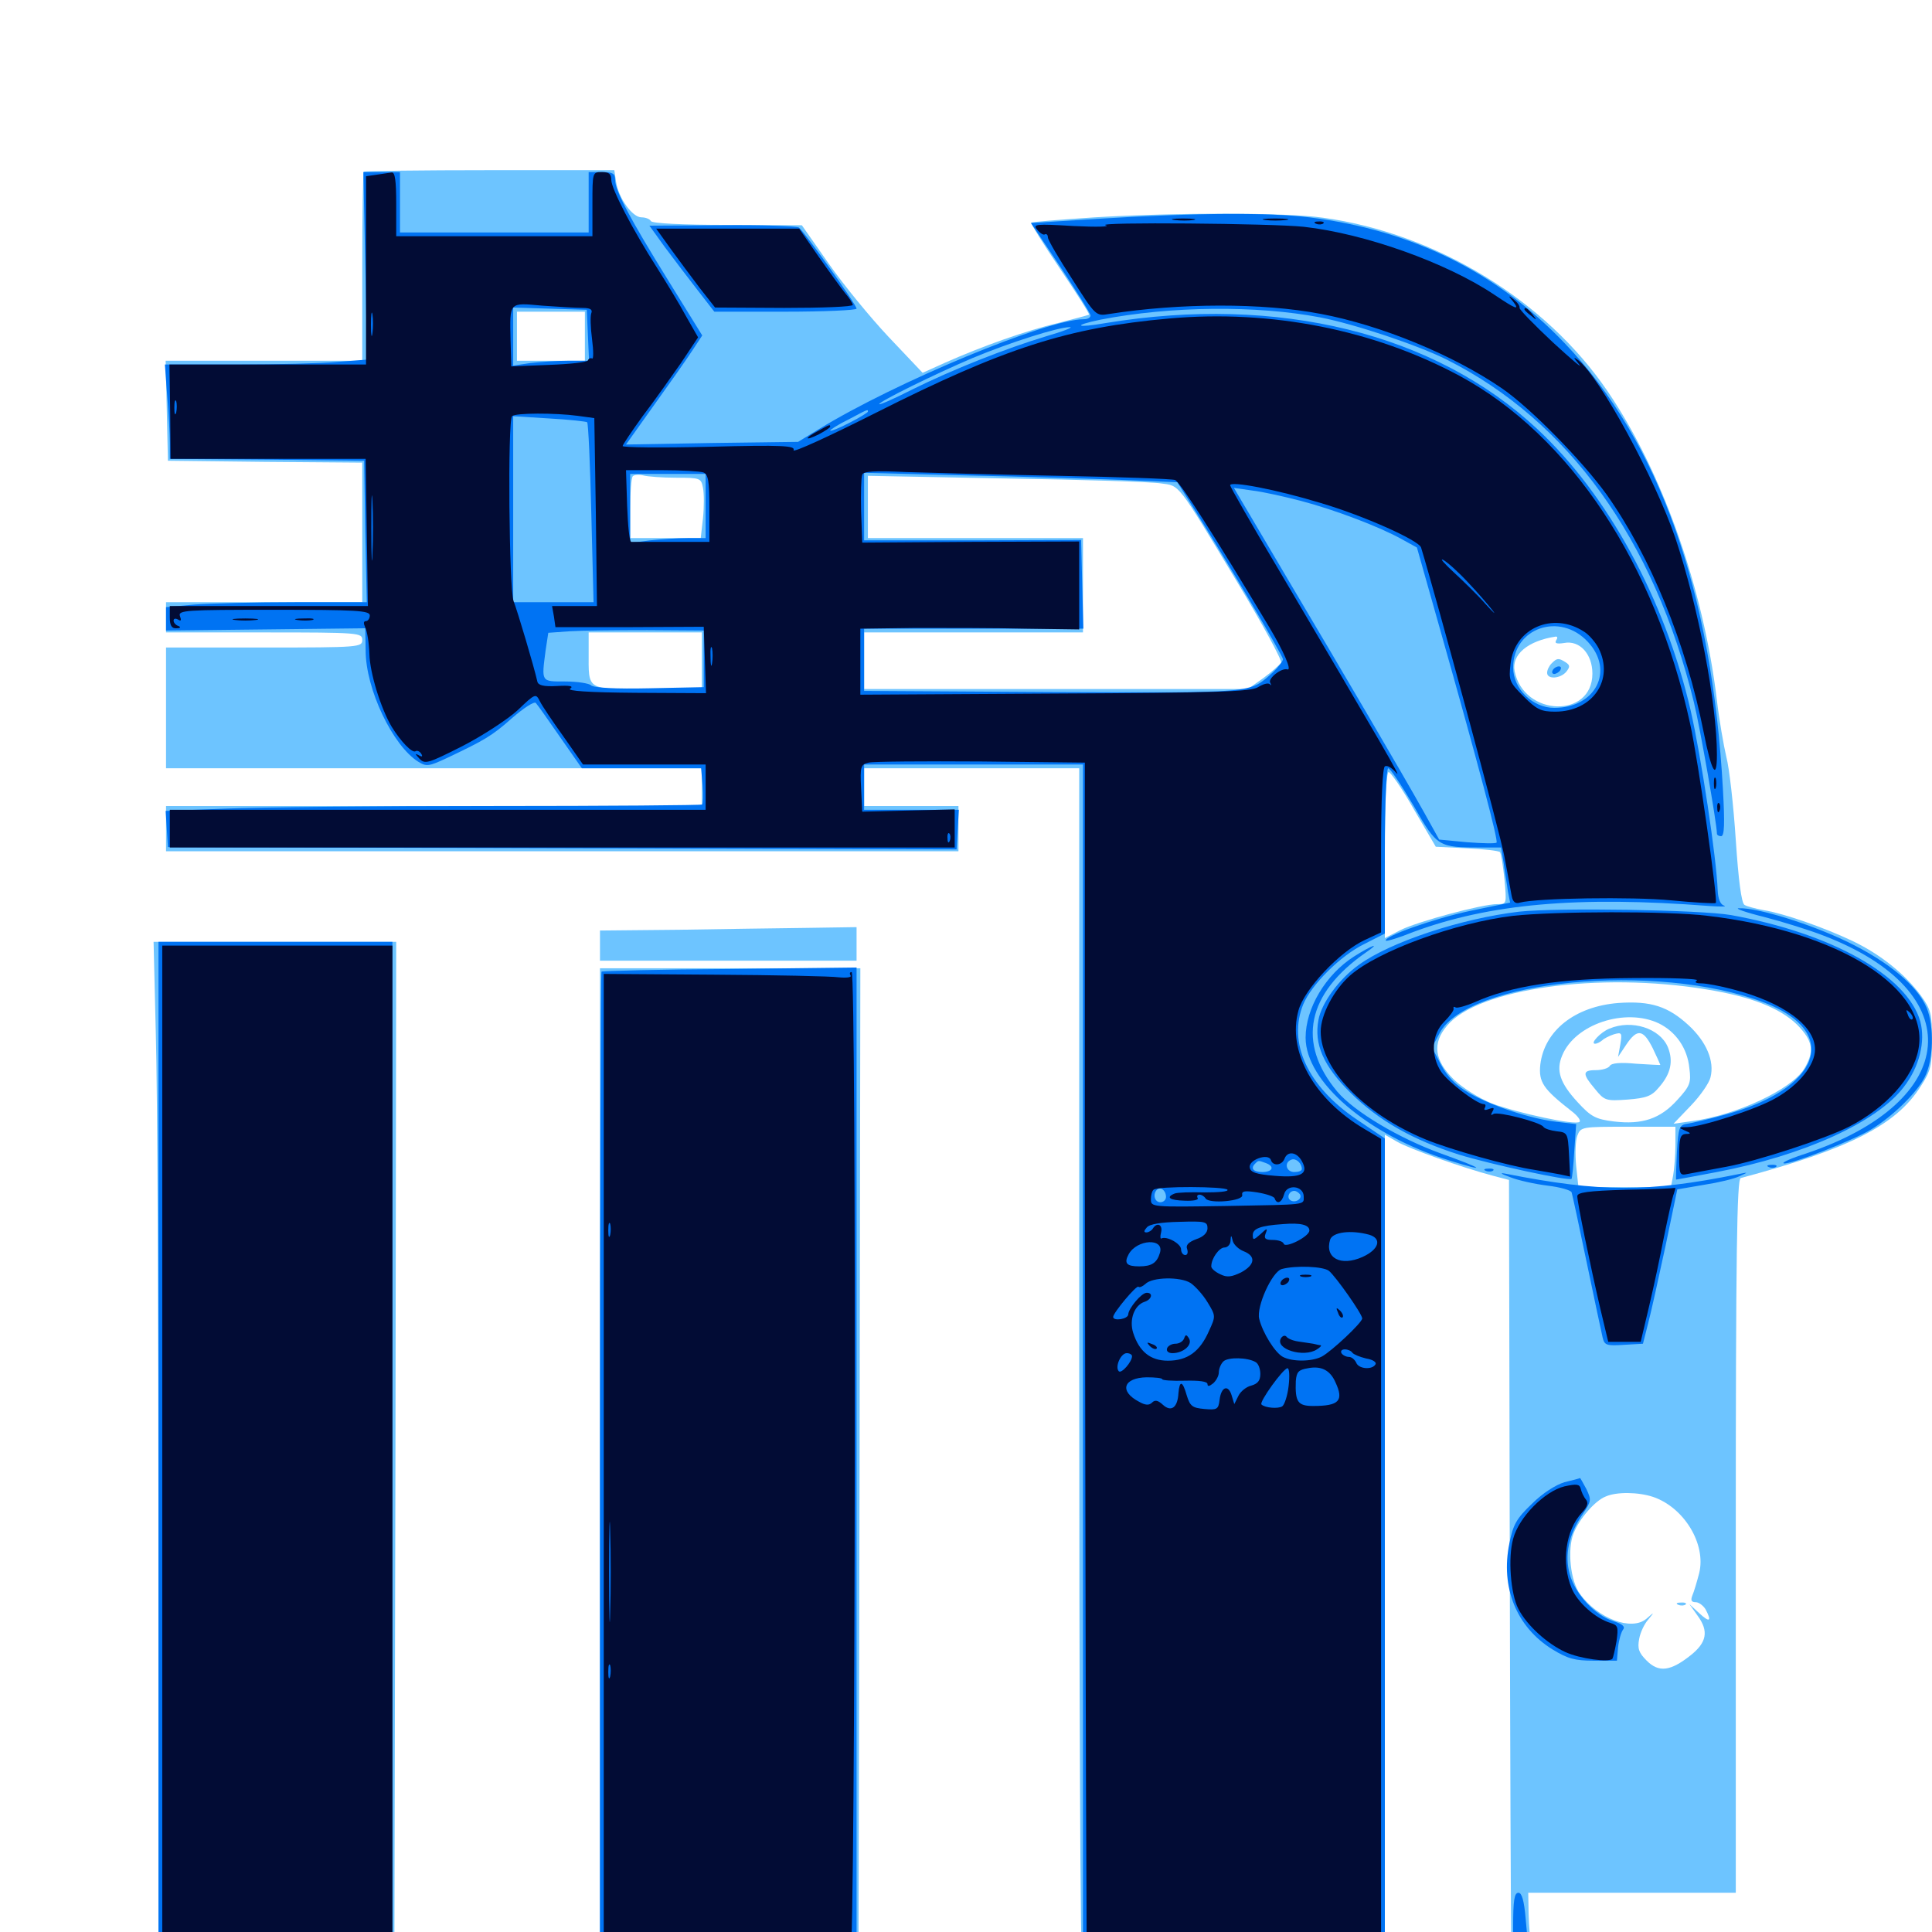<svg xmlns="http://www.w3.org/2000/svg" viewBox="0 -1000 1000 1000">
	<path fill="#6dc4ff" d="M188.281 -911.133C187.891 -910.742 187.5 -888.477 187.5 -861.719V-813.281H136.719H85.742L86.328 -787.5L86.914 -761.523L137.305 -760.938L187.5 -760.547V-724.414V-688.281H136.719H85.938V-680.469V-672.656H136.719C186.133 -672.656 187.5 -672.461 187.5 -668.75C187.5 -665.039 186.133 -664.844 136.719 -664.844H85.938V-633.594V-602.344H143.164H281.836H363.281V-592.578V-582.812H224.609H85.938V-571.094V-559.375H291.016H496.094V-571.094V-582.812H471.68H447.266V-592.578V-602.344H502.93H558.594V-292.969C558.594 -122.656 559.18 16.797 560.156 17.188C560.938 17.578 596.484 17.578 639.258 17.188L716.797 16.797V-198.047V-412.695L723.242 -408.984C729.297 -405.469 756.641 -395.703 772.852 -391.406L781.055 -389.258L781.445 -197.461C781.641 -91.992 782.031 -0.781 782.227 5.078L782.422 15.82L878.711 16.406C949.023 16.602 974.414 16.211 973.438 14.648C972.461 13.086 947.266 12.695 883.008 13.086L793.945 13.867L792.773 8.008C791.992 4.688 791.406 -2.93 791.211 -9.18L791.016 -20.312H844.727H898.438V-204.883C898.438 -350.977 899.023 -389.648 900.977 -390.234C957.031 -405.273 981.445 -417.578 994.141 -437.695C999.414 -445.703 1000 -448.633 1000 -461.719C1000 -475.195 999.414 -477.539 994.336 -484.57C986.133 -495.703 973.633 -505.859 958.984 -512.891C943.75 -520.117 923.438 -527.148 912.891 -528.906C908.594 -529.688 904.102 -530.859 902.93 -531.641C901.367 -532.617 899.805 -544.531 898.438 -565.234C897.266 -583.008 895.117 -602.344 893.555 -608.203C892.188 -614.062 889.844 -627.344 888.672 -637.5C881.641 -695.898 860.352 -755.859 832.227 -797.266C800.195 -844.531 743.359 -879.297 684.766 -887.305C665.82 -890.039 608.789 -890.039 566.602 -887.5C548.828 -886.328 534.18 -885.156 533.789 -884.766C533.398 -884.375 540.039 -873.633 548.633 -860.938C557.227 -848.242 564.062 -837.5 563.672 -837.109C563.281 -836.914 556.055 -834.961 547.656 -832.812C531.25 -828.906 508.594 -820.898 489.258 -812.305L477.539 -807.031L459.961 -825.586C450.391 -835.742 436.328 -852.93 428.711 -863.867L415.039 -883.398L376.562 -883.594C353.125 -883.594 337.695 -884.375 336.914 -885.547C336.328 -886.719 333.984 -887.5 332.031 -887.5C327.344 -887.5 320.312 -897.266 318.945 -905.469L317.969 -911.914H253.516C218.164 -911.914 188.672 -911.523 188.281 -911.133ZM302.734 -825.977V-813.281H285.156H267.578V-825.977V-838.672H285.156H302.734ZM349.805 -752.734C362.5 -752.734 362.891 -752.539 363.867 -747.461C364.453 -744.531 364.453 -737.5 363.867 -731.836L362.695 -721.484H344.531H326.172V-736.719C326.172 -745.117 326.758 -752.734 327.539 -753.516C328.32 -754.297 330.859 -754.492 333.008 -753.906C335.156 -753.32 342.773 -752.734 349.805 -752.734ZM600.781 -749.805C610.742 -748.438 608.789 -751.172 640.43 -698.633C653.516 -676.953 663.672 -658.203 663.086 -657.031C662.305 -655.859 658.203 -652.148 653.906 -649.023L645.898 -643.359H546.484H447.266V-658.008V-672.656H503.906H560.547V-697.07V-721.484H504.883H449.219V-737.695V-753.711L520.703 -752.344C560.156 -751.758 596.094 -750.586 600.781 -749.805ZM363.281 -658.008V-643.359H335.156C303.125 -643.359 304.688 -642.383 304.688 -662.5V-672.656H333.984H363.281ZM805.469 -668.555C804.492 -666.992 805.859 -666.602 809.57 -667.188C817.578 -668.75 824.219 -661.523 824.219 -651.367C824.219 -627.93 788.672 -629.102 783.984 -652.539C782.227 -661.133 790.82 -668.359 805.273 -670.508C806.25 -670.508 806.25 -669.727 805.469 -668.555ZM731.836 -581.055L743.164 -561.719L759.18 -560.938C768.164 -560.547 775.781 -559.57 776.367 -558.984C776.953 -558.398 777.93 -552.148 778.711 -544.922C779.883 -532.031 779.883 -532.031 775 -532.031C767.188 -532.031 733.789 -523.047 724.805 -518.555L716.797 -514.453V-557.422C716.797 -584.375 717.578 -600.391 718.75 -600.391C719.727 -600.391 725.781 -591.797 731.836 -581.055ZM883.203 -487.891C906.25 -484.18 921.289 -478.32 930.273 -469.531C938.477 -461.133 939.258 -455.859 933.789 -446.68C927.148 -436.133 899.023 -422.852 875.977 -419.727L866.211 -418.359L875.195 -427.734C880.273 -433.008 884.766 -439.648 885.352 -442.383C887.5 -450.781 883.203 -460.742 874.219 -469.141C863.477 -479.102 854.492 -482.031 837.695 -480.859C815.234 -479.102 799.414 -466.602 797.266 -449.023C796.289 -439.844 798.828 -436.328 813.281 -425C816.406 -422.656 818.359 -420.117 817.578 -419.336C815.625 -417.383 785.742 -423.828 772.07 -428.906C765.82 -431.445 757.227 -436.719 752.539 -441.211C742.383 -451.172 741.211 -459.961 749.023 -469.141C765.039 -488.281 827.344 -497.07 883.203 -487.891ZM858.594 -470.312C867.383 -466.016 873.438 -457.422 874.414 -447.07C875.391 -439.648 874.805 -437.891 868.164 -430.664C859.375 -420.898 850 -417.773 835.352 -419.531C825.781 -420.703 823.438 -422.07 816.602 -429.492C807.422 -439.453 805.273 -445.898 808.594 -453.711C815.234 -469.922 841.211 -478.516 858.594 -470.312ZM867.188 -407.227C867.188 -401.953 866.602 -394.922 866.016 -391.602L864.844 -385.547H840.82H816.992L815.82 -396.484C815.234 -402.539 815.43 -409.57 816.406 -412.109C818.164 -416.797 818.75 -416.797 842.773 -416.797H867.188ZM855.664 -225.195C871.68 -219.727 883.203 -200.781 879.492 -185.742C878.32 -181.25 876.758 -175.977 875.977 -174.219C875 -171.68 875.391 -170.703 877.734 -170.703C879.297 -170.703 881.641 -168.945 882.812 -166.992C886.133 -160.742 884.961 -159.961 879.492 -165.039L874.414 -169.727L878.711 -163.672C884.57 -155.664 883.398 -149.805 875 -143.164C864.648 -134.961 858.594 -134.18 852.344 -140.43C848.242 -144.531 847.461 -146.68 848.438 -151.758C849.023 -155.078 851.172 -159.57 853.125 -161.719C856.445 -165.82 856.445 -165.82 852.148 -162.109C844.531 -155.664 827.148 -162.109 817.773 -175C812.891 -181.641 811.133 -197.852 814.453 -206.25C817.383 -213.867 825.586 -223.242 831.055 -225.391C836.719 -227.93 848.047 -227.734 855.664 -225.195ZM803.125 -656.641C801.758 -655.273 800.781 -653.125 800.781 -651.758C800.781 -648.242 807.617 -648.633 810.742 -652.344C812.695 -654.883 812.695 -655.664 810.352 -657.227C806.641 -659.57 805.859 -659.375 803.125 -656.641ZM833.008 -467.578C828.516 -465.82 822.852 -459.766 825.586 -459.766C826.562 -459.766 828.125 -460.547 829.297 -461.523C830.273 -462.5 833.008 -463.867 835.352 -464.648C839.453 -465.82 839.648 -465.43 838.672 -459.375L837.5 -452.93L841.797 -459.375C847.461 -467.773 850.586 -467.188 855.469 -457.422C857.617 -452.93 859.375 -449.023 859.375 -448.828C859.375 -448.633 853.711 -449.023 846.875 -449.414C838.867 -450.195 833.984 -449.805 833.203 -448.242C832.422 -447.07 829.297 -446.094 825.977 -446.094C818.945 -446.094 818.945 -444.141 825.586 -436.328C830.469 -430.273 831.25 -430.078 842.383 -430.859C852.148 -431.641 854.883 -432.617 858.594 -437.109C864.844 -444.141 866.211 -450.781 863.281 -458.008C859.18 -467.773 844.531 -472.461 833.008 -467.578ZM868.75 -169.336C867.188 -169.922 867.773 -170.508 869.922 -170.508C872.07 -170.703 873.242 -170.117 872.461 -169.531C871.875 -168.945 870.117 -168.75 868.75 -169.336ZM351.172 -518.75L310.547 -518.359V-510.547V-502.734H376.953H443.359V-511.523V-520.117L417.578 -519.727C403.32 -519.531 373.438 -519.141 351.172 -518.75ZM80.664 -464.258C81.445 -437.5 82.031 -317.969 82.031 -198.438V18.75L143.164 18.359L204.102 17.773L204.688 -247.461L205.078 -512.5H142.188H79.492ZM310.547 -240.039V18.75L377.539 18.359L444.336 17.773L444.922 -240.625L445.312 -498.828H377.93H310.547ZM979.883 14.062C978.32 15.625 980.078 18.75 982.617 18.75C983.594 18.75 984.375 17.383 984.375 15.82C984.375 12.891 982.031 11.914 979.883 14.062Z"/>
	<path fill="#0073f3" d="M189.062 -862.5L190.039 -813.867L174.805 -812.695C166.406 -811.914 142.969 -811.328 122.461 -811.328H85.352L86.523 -795.312C87.305 -786.328 87.891 -775.391 87.891 -770.898V-762.5L138.281 -762.109L188.477 -761.523L189.062 -725L189.844 -688.281H152.734C132.422 -688.281 109.18 -687.695 100.977 -687.109L85.938 -685.742V-679.688V-673.633L137.5 -674.219L189.062 -674.805L189.258 -663.281C189.258 -643.359 203.32 -613.867 216.602 -605.664C220.703 -603.125 222.07 -603.32 231.25 -607.617C250.586 -616.797 254.492 -618.945 265.039 -628.32C271.094 -633.594 276.562 -637.109 277.344 -636.133C278.125 -635.352 283.789 -627.344 289.844 -618.555L301.172 -602.344H332.031H362.891L363.672 -593.359C364.062 -588.477 363.867 -584.18 363.477 -583.594C363.086 -583.203 314.258 -582.812 255.078 -582.812C195.898 -582.812 133.594 -582.227 116.602 -581.445L85.742 -580.273L86.328 -570.898L86.914 -561.523L291.016 -560.938L495.117 -560.352L495.703 -570.703L496.289 -580.859H471.875H447.266V-592.578V-604.297H503.906H560.547V-293.75V16.797H638.672H716.797V-197.07V-410.742L702.344 -420.508C676.758 -437.695 666.406 -460.352 674.609 -480.273C678.906 -490.43 693.75 -505.273 706.055 -511.328L716.797 -516.797V-559.57C716.797 -584.375 717.578 -602.344 718.555 -602.344C719.531 -602.344 725.391 -593.555 731.641 -583.008C743.945 -561.523 744.336 -561.328 766.992 -561.328H776.953L778.32 -553.125C778.906 -548.438 780.078 -541.992 780.469 -538.672L781.641 -532.812L760.938 -528.516C742.383 -524.609 715.43 -515.039 717.383 -513.086C717.773 -512.695 724.219 -514.648 731.445 -517.578C770.898 -532.227 816.602 -536.328 884.766 -531.055C890.625 -530.664 894.141 -530.664 892.383 -531.25C890.43 -531.836 889.258 -534.766 889.062 -539.258C888.477 -555.859 880.469 -608.789 875 -632.617C861.719 -689.648 832.422 -743.75 795.703 -777.93C742.578 -827.539 661.719 -847.461 572.461 -832.812C556.836 -830.078 554.688 -831.445 569.727 -834.57C606.055 -841.602 650.391 -841.992 683.203 -835.742C701.367 -832.227 733.984 -821.289 748.828 -813.867C811.719 -782.227 856.055 -720.898 876.758 -636.523C879.883 -623.828 888.672 -573.633 888.672 -568.555C888.672 -567.773 889.648 -567.188 890.82 -567.188C892.578 -567.188 892.773 -573.633 891.797 -591.211C886.133 -694.141 858.789 -771.289 809.961 -822.266C774.609 -859.375 730.859 -880.859 677.734 -887.5C657.031 -890.039 619.336 -889.844 571.094 -886.914L533.594 -884.57L549.023 -861.523C557.422 -848.828 564.453 -837.695 564.453 -836.719C564.453 -835.547 562.891 -834.766 560.938 -834.766C541.992 -834.766 463.672 -802.344 423.633 -777.734L413.086 -771.289L368.555 -770.703L324.023 -769.922L338.477 -790.234C346.484 -801.367 355.273 -813.867 358.203 -818.359L363.477 -826.367L346.094 -854.492C325.781 -887.305 318.359 -901.367 318.359 -907.031C318.359 -910.156 317.188 -910.938 311.523 -910.938H304.688V-895.312V-879.688H255.859H207.031V-895.312V-910.938H197.656H188.086ZM304.297 -826.562L304.883 -813.281H294.336C288.477 -813.281 279.688 -812.695 274.609 -812.109L265.625 -810.742V-825.781V-840.82L284.766 -840.234L303.711 -839.648ZM541.602 -825.977C520.312 -819.531 493.164 -808.789 472.266 -798.438C462.695 -793.555 455.078 -790.234 455.078 -790.82C455.078 -792.188 483.594 -806.25 503.32 -814.648C522.461 -822.656 547.656 -830.664 553.711 -830.664C555.859 -830.664 550.391 -828.516 541.602 -825.977ZM449.219 -786.914C449.219 -786.523 444.922 -783.789 439.453 -781.055C434.18 -778.32 429.688 -776.562 429.688 -777.148C429.688 -777.539 433.789 -780.273 439.062 -782.812C449.414 -788.281 449.219 -788.281 449.219 -786.914ZM303.906 -781.445C304.492 -781.055 305.469 -759.766 306.055 -734.375L307.227 -688.281H286.523H265.625V-736.328V-784.57L284.375 -783.398C294.727 -782.812 303.516 -781.836 303.906 -781.445ZM365.234 -738.086V-721.484H356.055C350.781 -721.484 341.992 -720.898 336.523 -720.312L326.172 -718.945V-736.914V-754.688H345.703H365.234ZM581.445 -751.562L609.375 -750.391L617.578 -737.305C634.766 -709.961 664.062 -660.547 664.062 -658.789C664.062 -657.812 661.719 -654.688 658.789 -651.953C646.484 -641.016 650.781 -641.406 545.117 -641.797L447.266 -642.383V-658.398V-674.609H503.906H560.742L560.156 -697.656L559.57 -720.508L503.516 -720.312H447.266V-737.695V-755.273L500.586 -753.906C529.688 -753.32 566.211 -752.148 581.445 -751.562ZM673.047 -740.82C691.016 -736.133 714.453 -727.148 725.586 -720.898L733.398 -716.602L744.727 -676.562C765.625 -602.734 775.586 -564.844 774.609 -563.867C774.023 -563.281 767.188 -563.477 759.375 -564.062L744.922 -565.43L737.109 -579.492C724.609 -601.758 696.289 -650 666.211 -700.781L638.672 -747.461L648.242 -746.094C653.516 -745.508 664.648 -742.969 673.047 -740.82ZM821.875 -667.773C835.742 -652.93 825.977 -633.594 804.492 -633.594C793.359 -633.594 783.203 -643.359 783.203 -654.492C783.203 -675 807.422 -683.398 821.875 -667.773ZM364.258 -658.984V-644.336L336.133 -643.75C318.75 -643.359 307.227 -643.945 305.859 -645.312C304.883 -646.289 298.828 -647.266 292.578 -647.266C279.883 -647.266 280.273 -646.875 282.422 -663.477L283.789 -672.461L294.727 -673.242C300.781 -673.633 318.945 -673.828 334.961 -673.828L364.258 -673.633ZM673.828 -394.922C673.828 -393.945 672.07 -393.359 669.922 -393.359C665.625 -393.359 664.453 -398.438 668.555 -399.805C670.898 -400.586 673.828 -397.852 673.828 -394.922ZM655.078 -398.047C659.961 -396.289 658.789 -393.359 653.32 -393.359C648.633 -393.359 647.07 -395.312 649.805 -397.852C651.367 -399.414 651.367 -399.414 655.078 -398.047ZM603.516 -380.469C603.516 -378.906 602.148 -377.734 600.586 -377.734C597.656 -377.734 596.484 -381.836 598.828 -384.18C600.781 -385.938 603.516 -383.789 603.516 -380.469ZM672.852 -381.836C674.219 -379.492 670.508 -377.148 667.969 -378.711C665.82 -380.078 667.188 -383.594 669.922 -383.594C670.898 -383.594 672.07 -382.812 672.852 -381.836ZM803.711 -653.125C803.125 -652.148 803.32 -651.172 804.492 -651.172C805.469 -651.172 807.031 -652.148 807.617 -653.125C808.203 -654.297 808.008 -655.078 806.836 -655.078C805.859 -655.078 804.297 -654.297 803.711 -653.125ZM344.141 -872.07C348.633 -866.016 356.25 -856.055 360.938 -850L369.727 -838.672H406.445C426.758 -838.672 443.359 -839.453 443.359 -840.234C443.359 -842.383 416.211 -880.273 413.477 -882.227C412.109 -883.008 394.336 -883.594 373.633 -883.398L336.133 -883.203ZM786.328 -528.125C756.445 -524.609 719.727 -512.5 703.32 -500.586C693.164 -493.359 683.984 -480.859 682.422 -472.07C680.078 -459.57 684.961 -448.242 699.023 -434.375C713.672 -419.922 731.25 -409.961 755.273 -402.344C771.094 -397.461 812.305 -388.477 813.477 -389.844C813.672 -390.039 814.453 -396.68 814.844 -404.297L815.82 -418.164L805.859 -419.336C792.383 -420.898 772.656 -427.344 760.547 -434.18C753.516 -438.281 749.414 -442.383 745.898 -448.828L741.211 -457.812L745.117 -465.234C759.766 -492.773 857.227 -502.148 912.695 -481.25C953.125 -466.016 942.773 -436.328 892.188 -422.852C884.375 -420.703 875.977 -418.75 873.438 -418.359C869.141 -417.773 868.75 -416.602 867.969 -403.711C867.578 -395.898 867.383 -389.453 867.578 -389.453C867.969 -389.453 877.344 -391.211 888.672 -393.359C933.789 -401.953 971.484 -419.141 985.352 -437.305C993.555 -447.852 996.68 -460.938 993.945 -471.289C987.305 -494.922 948.047 -516.992 895.898 -526.367C880.078 -529.102 806.055 -530.273 786.328 -528.125ZM913.086 -525.391C922.852 -522.852 936.719 -518.555 944.141 -515.625C1019.727 -486.523 1014.844 -429.883 934.766 -402.93C927.344 -400.586 922.07 -398.242 923.242 -397.852C926.172 -396.875 959.766 -409.961 968.555 -415.43C979.492 -422.07 992.188 -434.375 996.289 -442.578C1000.781 -451.367 1001.172 -468.75 997.266 -478.32C992.383 -489.844 977.539 -502.148 956.25 -512.5C937.305 -521.68 909.766 -530.273 900 -529.883C897.656 -529.883 903.516 -527.734 913.086 -525.391ZM82.031 -247.852V16.797H142.578H203.125V-247.852V-512.5H142.578H82.031ZM700.781 -504.883C686.133 -495.508 675.781 -478.125 675.781 -462.891C675.781 -440.039 708.008 -412.5 750 -399.414C770.508 -392.969 768.164 -394.922 745.898 -402.93C724.219 -410.742 700.977 -424.609 692.188 -434.961C671.094 -460.156 676.367 -485.742 707.031 -507.031C715.039 -512.5 710.352 -510.938 700.781 -504.883ZM311.328 -497.07C310.938 -496.68 310.547 -380.859 310.547 -239.648V16.797H376.953H443.359V-241.211V-499.219L377.734 -498.438C341.602 -498.242 311.719 -497.461 311.328 -497.07ZM915.625 -395.898C914.062 -396.484 914.648 -397.07 916.797 -397.07C918.945 -397.266 920.117 -396.68 919.336 -396.094C918.75 -395.508 916.992 -395.312 915.625 -395.898ZM769.141 -393.945C767.578 -394.531 768.164 -395.117 770.312 -395.117C772.461 -395.312 773.633 -394.727 772.852 -394.141C772.266 -393.555 770.508 -393.359 769.141 -393.945ZM781.836 -390.625C785.742 -389.062 794.531 -387.109 800.977 -386.328C807.422 -385.547 813.086 -383.984 813.477 -382.812C813.867 -381.641 817.383 -365.234 821.289 -346.484C825.195 -327.734 828.906 -310.352 829.492 -307.812C830.469 -303.711 831.445 -303.32 840.43 -303.906L850.391 -304.492L853.125 -315.234C854.688 -321.094 858.594 -339.062 862.109 -355.273L868.164 -384.375L881.836 -386.719C889.453 -387.891 897.656 -389.844 900.391 -391.211C905.078 -393.359 905.078 -393.359 899.414 -392.188C852.93 -382.812 828.516 -382.812 779.883 -392.383C775.977 -393.164 776.367 -392.578 781.836 -390.625ZM809.766 -232.812C805.273 -231.445 798.438 -227.148 792.969 -221.68C784.961 -214.062 783.203 -210.938 781.25 -201.172C776.562 -178.32 784.961 -157.812 803.516 -146.289C811.523 -141.406 815.234 -140.43 825 -140.43H836.914L837.5 -147.266C837.891 -150.977 839.062 -155.078 840.039 -156.445C841.406 -158.008 839.844 -159.375 834.961 -160.938C825.391 -164.062 815.43 -174.805 812.5 -185.156C809.766 -195.117 811.914 -205.664 819.141 -216.211C823.633 -222.852 823.828 -223.633 821.094 -229.297C819.336 -232.422 817.969 -235.156 817.773 -234.961C817.578 -234.766 813.867 -233.789 809.766 -232.812ZM783.203 -2.734C783.203 13.477 783.398 14.844 787.109 14.844C791.602 14.844 791.602 13.477 789.648 -7.227C788.867 -16.211 787.695 -20.312 785.938 -20.312C783.789 -20.312 783.203 -16.211 783.203 -2.734Z"/>
	<path fill="#020c35" d="M194.922 -909.57L189.453 -908.789V-859.961V-811.328H138.672H87.695L88.086 -786.914L88.281 -762.5H138.867H189.258L189.844 -724.414L190.43 -686.328H139.258H87.891V-680.469C87.891 -676.172 88.867 -674.609 91.406 -674.805C93.359 -674.805 93.75 -675.391 92.383 -675.977C91.016 -676.367 89.844 -677.734 89.844 -678.711C89.844 -679.883 90.82 -680.078 92.188 -679.297C93.75 -678.32 93.945 -678.906 93.164 -681.055C91.992 -684.18 96.094 -684.375 141.602 -684.375C184.57 -684.375 191.406 -683.984 191.406 -681.445C191.406 -679.883 190.43 -678.516 189.453 -678.516C188.086 -678.516 188.086 -677.344 189.062 -675.195C190.039 -673.242 191.016 -667.188 191.211 -661.523C191.406 -651.758 197.07 -633.398 202.734 -623.828C207.422 -616.211 213.281 -610.156 215.039 -611.133C215.82 -611.719 217.188 -611.133 217.969 -609.961C218.945 -608.398 218.555 -608.008 216.602 -609.18C214.648 -610.156 214.844 -609.766 216.992 -607.422C219.922 -604.297 221.289 -604.688 239.453 -613.867C250 -619.336 262.891 -627.734 267.969 -632.422C277.148 -641.211 277.344 -641.211 279.492 -636.914C280.664 -634.57 286.328 -626.172 291.797 -618.555L301.758 -604.297H333.594H365.234V-592.578V-580.859H226.562H87.891V-571.094V-561.328H291.016H494.141V-571.094V-581.055L470.312 -580.469L446.289 -579.883L445.703 -591.992C445.117 -603.32 445.508 -604.297 449.609 -605.273C452.148 -605.859 478.32 -606.055 507.812 -605.859L561.523 -605.273V-387.5C561.719 -267.773 561.914 -127.93 562.109 -76.953L562.5 15.82L638.672 15.234L714.844 14.844V-197.852V-410.547L706.25 -415.625C680.078 -431.055 666.211 -455.859 672.07 -476.953C675 -487.891 693.359 -507.422 706.445 -513.477L714.844 -517.383V-559.766C714.844 -586.719 715.625 -602.539 716.797 -603.32C717.969 -604.102 720.508 -602.539 722.656 -600C726.367 -595.703 715.234 -614.648 661.523 -705.664C647.852 -728.516 636.719 -748.047 636.719 -748.828C636.719 -751.172 660.547 -746.68 683.594 -739.648C706.055 -733.008 734.375 -720.312 735.547 -716.602C743.359 -691.016 776.758 -567.773 778.711 -556.445C780.273 -547.852 782.031 -538.867 782.422 -536.328C783.008 -533.203 784.375 -532.031 786.719 -532.812C795.312 -535.156 844.922 -535.938 865.039 -533.984C877.148 -532.812 887.5 -532.227 888.086 -532.617C889.258 -533.984 879.102 -605.859 874.805 -625.391C856.836 -708.008 812.891 -774.414 755.469 -805.469C711.133 -829.297 658.008 -839.844 605.273 -835.156C552.539 -830.469 519.531 -819.727 453.32 -786.328C429.297 -774.219 410.156 -765.43 410.742 -766.992C411.719 -769.336 405.273 -769.727 366.992 -768.75C342.383 -768.164 322.266 -768.359 322.266 -769.141C322.266 -769.727 326.953 -776.758 332.617 -784.57C338.477 -792.188 347.266 -804.688 352.344 -811.914L361.328 -825.391L355.078 -836.328C351.758 -842.578 344.922 -853.711 340.234 -861.133C327.344 -881.25 316.406 -902.344 316.406 -906.836C316.406 -909.961 315.234 -910.938 311.523 -910.938C306.641 -910.938 306.641 -910.742 306.641 -894.336V-877.734H255.859H205.078V-894.336C205.078 -906.445 204.492 -910.938 202.734 -910.742C201.367 -910.547 197.852 -909.961 194.922 -909.57ZM301.367 -840.625C305.469 -840.625 306.836 -839.844 306.055 -837.891C305.469 -836.328 305.664 -830.273 306.445 -824.414C307.227 -818.359 307.227 -813.867 306.445 -814.453C305.664 -814.844 304.688 -814.453 304.297 -813.477C304.102 -812.5 294.922 -811.523 284.18 -811.133L264.648 -810.352L264.258 -824.023C263.867 -843.945 263.281 -843.359 280.664 -841.797C288.867 -841.211 298.047 -840.625 301.367 -840.625ZM192.773 -827.539C192.383 -824.414 191.992 -826.562 191.992 -831.836C191.992 -837.305 192.383 -839.648 192.773 -837.305C193.164 -834.766 193.164 -830.469 192.773 -827.539ZM91.211 -786.523C90.625 -784.57 90.234 -785.742 90.234 -788.867C90.234 -792.188 90.625 -793.555 91.211 -792.383C91.602 -791.016 91.602 -788.281 91.211 -786.523ZM299.023 -784.766L307.617 -783.594L308.398 -734.961L308.984 -686.328H297.461H285.742L286.719 -680.859L287.5 -675.391H325.781L364.258 -675.586L364.844 -658.398L365.43 -641.211L328.711 -641.406C304.688 -641.602 293.164 -642.383 295.117 -643.555C297.07 -644.922 294.922 -645.312 288.281 -644.922C281.25 -644.531 278.516 -645.312 278.125 -647.266C276.367 -655.078 267.773 -683.984 265.82 -688.867C263.477 -694.922 262.695 -782.227 265.039 -784.57C266.602 -786.328 287.5 -786.328 299.023 -784.766ZM364.062 -755.469C366.602 -754.492 367.188 -750.977 367.188 -736.914V-719.531H347.656H326.758C325.781 -719.531 325 -727.93 324.609 -738.086L324.023 -756.641H342.578C352.734 -756.641 362.305 -756.055 364.062 -755.469ZM548.242 -753.711C579.492 -753.125 606.641 -752.148 608.203 -751.562C610.742 -750.586 628.32 -723.242 656.836 -675.586C664.453 -662.891 668.75 -652.93 666.406 -653.516C663.281 -654.492 656.25 -648.828 657.422 -646.68C658.203 -645.312 658.008 -644.922 657.227 -645.898C656.25 -646.68 653.711 -645.898 651.172 -644.336C647.461 -641.992 630.664 -641.406 546.094 -641.016L445.312 -640.43V-657.617V-674.609L474.219 -675C490.039 -675 515.43 -675 530.859 -674.609L558.594 -674.219V-696.875V-719.727L502.539 -719.531L446.289 -719.141L445.703 -735.547C445.508 -744.336 445.703 -752.93 446.289 -754.297C446.875 -756.055 452.539 -756.445 469.141 -755.664C481.25 -755.273 516.797 -754.297 548.242 -753.711ZM192.773 -713.281C192.578 -705.469 192.188 -711.328 192.188 -726.367C192.188 -741.406 192.383 -747.852 192.773 -740.625C193.164 -733.398 193.164 -721.094 192.773 -713.281ZM759.766 -698.633C764.648 -693.555 770.312 -686.914 772.461 -684.18C774.609 -681.445 773.047 -682.812 769.141 -687.109C765.234 -691.602 757.617 -699.023 752.539 -703.711C747.461 -708.398 744.922 -711.328 747.07 -710.156C749.219 -708.984 754.883 -703.906 759.766 -698.633ZM819.922 -673.047C822.461 -671.484 825.781 -667.578 827.344 -664.648C835.742 -648.242 824.414 -631.641 804.883 -631.641C797.656 -631.641 795.312 -632.812 788.672 -639.453C781.25 -646.875 780.859 -647.852 781.836 -656.25C783.789 -674.805 803.711 -683.594 819.922 -673.047ZM368.555 -656.641C368.164 -654.102 367.773 -655.664 367.773 -659.961C367.578 -664.258 367.969 -666.211 368.555 -664.453C368.945 -662.5 368.945 -658.984 368.555 -656.641ZM616.797 -638.086C621.875 -638.477 617.578 -638.672 607.422 -638.672C597.266 -638.672 592.969 -638.477 598.242 -638.086C603.32 -637.695 611.523 -637.695 616.797 -638.086ZM491.602 -564.844C491.016 -563.281 490.43 -563.867 490.43 -566.016C490.234 -568.164 490.82 -569.336 491.406 -568.555C491.992 -567.969 492.188 -566.211 491.602 -564.844ZM220.312 -563.867C233.984 -564.062 222.656 -564.453 195.312 -564.453C167.969 -564.453 156.641 -564.062 170.508 -563.867C184.18 -563.477 206.445 -563.477 220.312 -563.867ZM673.828 -399.023C677.539 -392.383 673.633 -390.234 659.766 -391.406C650.195 -392.188 647.266 -393.164 646.875 -395.703C646.094 -399.609 656.445 -403.32 657.812 -399.609C658.789 -396.289 663.477 -396.68 664.844 -400.195C666.406 -404.492 671.289 -403.711 673.828 -399.023ZM635.352 -384.18C635.938 -383.203 630.469 -382.812 623.438 -382.812C616.406 -383.008 609.375 -382.812 608.008 -382.227C603.125 -380.273 605.469 -378.711 613.281 -378.516C617.578 -378.32 620.508 -378.906 619.922 -379.883C619.336 -380.859 619.727 -381.641 620.898 -381.641C621.875 -381.641 623.242 -380.859 624.023 -379.688C625.781 -376.758 643.75 -378.32 642.969 -381.445C642.578 -383.594 644.336 -383.789 650.781 -382.812C655.469 -382.031 659.57 -380.664 659.766 -379.688C660.938 -376.367 663.477 -377.539 664.648 -381.836C666.016 -387.305 674.805 -386.328 674.805 -380.664C674.805 -376.172 676.953 -376.562 634.766 -375.781C595.898 -375.195 595.703 -375.195 595.703 -379.297C595.703 -381.25 596.289 -383.594 597.07 -384.18C598.828 -386.133 634.375 -385.938 635.352 -384.18ZM625 -364.258C625 -361.914 622.852 -359.766 619.141 -358.594C615.039 -357.031 613.672 -355.469 614.453 -353.516C615.039 -351.758 614.648 -350.391 613.477 -350.391C612.305 -350.391 611.328 -351.758 611.328 -353.32C611.328 -356.25 603.906 -360.352 601.172 -358.984C600.586 -358.594 600.391 -359.961 600.977 -362.109C601.953 -366.211 598.828 -367.578 596.68 -364.062C596.094 -363.086 594.531 -362.109 593.359 -362.109C591.992 -362.109 591.992 -362.891 593.555 -364.648C594.922 -366.406 600.977 -367.383 610.352 -367.578C623.633 -367.969 625 -367.773 625 -364.258ZM643.945 -366.797C644.727 -367.383 643.555 -367.969 641.406 -367.773C639.258 -367.773 638.672 -367.188 640.234 -366.602C641.602 -366.016 643.359 -366.211 643.945 -366.797ZM677.734 -363.086C677.734 -359.961 665.234 -353.711 664.453 -356.25C664.062 -357.422 661.523 -358.203 658.789 -358.203C654.883 -358.203 654.102 -358.984 655.078 -361.523C656.25 -364.453 655.859 -364.453 652.344 -361.133C648.828 -358.008 648.438 -358.008 648.438 -360.742C648.438 -364.062 652.344 -365.625 664.062 -366.406C673.242 -367.188 677.734 -366.016 677.734 -363.086ZM708.594 -360.938C715.43 -358.984 713.867 -353.32 705.273 -349.414C693.945 -344.336 685.547 -348.828 688.477 -358.398C689.844 -362.305 699.219 -363.477 708.594 -360.938ZM627.93 -358.203C629.492 -360.547 628.711 -360.547 625 -358.203C623.242 -357.031 623.047 -356.25 624.414 -356.25C625.586 -356.25 627.344 -357.227 627.93 -358.203ZM643.75 -352.344C650.195 -349.805 649.609 -345.312 642.383 -341.406C637.5 -339.062 635.156 -338.672 631.641 -340.43C629.102 -341.602 626.953 -343.359 626.953 -344.531C626.953 -348.633 631.055 -354.297 633.789 -354.297C635.352 -354.297 636.914 -355.859 636.914 -357.812C637.109 -360.938 637.305 -360.938 638.086 -357.617C638.672 -355.664 641.211 -353.32 643.75 -352.344ZM600.391 -351.562C598.828 -346.289 596.094 -344.531 589.648 -344.531C583.203 -344.531 581.641 -346.094 584.18 -350.781C588.477 -358.594 602.734 -359.375 600.391 -351.562ZM677.734 -356.25C677.734 -357.422 676.953 -358.203 675.781 -358.203C674.805 -358.203 673.828 -357.422 673.828 -356.25C673.828 -355.273 674.805 -354.297 675.781 -354.297C676.953 -354.297 677.734 -355.273 677.734 -356.25ZM687.891 -342.188C691.406 -339.258 705.078 -319.922 705.078 -317.578C705.078 -315.43 689.258 -300.586 684.18 -297.852C678.906 -295.117 668.945 -295.117 664.062 -297.656C659.961 -299.805 653.516 -310.156 651.758 -317.383C650.195 -323.633 658.398 -341.797 663.477 -343.164C670.703 -345.117 684.961 -344.531 687.891 -342.188ZM616.211 -335.938C618.555 -334.375 622.656 -329.883 625 -325.977C629.297 -318.945 629.297 -318.75 625.781 -311.133C621.094 -300.391 614.648 -295.703 604.492 -295.703C595.508 -295.703 589.648 -300.391 586.523 -310.156C584.375 -316.992 587.109 -324.414 592.383 -326.172C596.094 -327.344 597.07 -330.859 593.555 -330.859C590.82 -330.859 584.18 -322.852 583.984 -319.727C583.984 -317.188 576.172 -316.016 576.172 -318.359C576.172 -320.508 588.281 -334.961 589.258 -333.984C589.844 -333.398 591.406 -334.18 592.773 -335.352C596.289 -339.062 610.938 -339.258 616.211 -335.938ZM700 -299.805C700.586 -299.023 703.711 -297.656 707.031 -296.875C710.547 -296.289 712.695 -294.922 711.914 -293.75C710.156 -290.82 703.125 -291.406 701.953 -294.727C701.172 -296.289 699.609 -297.656 698.242 -297.656C696.68 -297.656 694.922 -298.633 694.336 -299.609C693.75 -300.781 694.531 -301.562 696.094 -301.562C697.656 -301.562 699.414 -300.781 700 -299.805ZM585.938 -298.047C585.938 -295.117 580.469 -288.867 579.102 -290.234C576.953 -292.383 580.078 -299.609 583.203 -299.609C584.766 -299.609 585.938 -298.828 585.938 -298.047ZM650 -294.922C651.367 -294.141 652.344 -291.406 652.344 -288.867C652.344 -285.352 650.977 -283.789 647.656 -282.812C645.117 -282.227 642.188 -279.883 641.016 -277.539L638.867 -273.242L637.5 -277.734C635.742 -283.594 632.031 -282.227 631.25 -275.391C630.664 -270.508 629.883 -270.117 623.438 -270.703C617.188 -271.289 616.016 -272.07 614.258 -277.734C612.109 -285.352 610.547 -285.742 609.961 -278.906C609.57 -271.484 606.25 -268.945 601.953 -272.852C599.414 -275.195 597.852 -275.586 596.289 -274.023C594.727 -272.461 592.773 -272.656 589.648 -274.414C579.102 -279.883 581.445 -286.914 593.555 -287.109C598.047 -287.109 601.562 -286.719 601.562 -286.133C601.562 -285.547 606.836 -285.156 613.281 -285.352C620.703 -285.547 625 -284.961 625 -283.594C625 -282.227 625.977 -282.422 627.93 -283.984C629.492 -285.352 630.859 -287.891 630.859 -289.648C630.859 -291.406 631.836 -293.945 633.203 -295.312C635.547 -297.656 645.898 -297.461 650 -294.922ZM691.211 -284.57C695.703 -275 693.164 -272.266 679.688 -272.266C671.68 -272.266 670.312 -274.414 670.703 -285.156C671.094 -289.844 672.07 -291.016 676.953 -291.797C683.789 -293.164 688.477 -290.82 691.211 -284.57ZM666.992 -282.617C666.406 -277.539 664.844 -272.852 663.672 -272.07C661.523 -270.703 654.688 -271.289 652.93 -273.047C651.562 -274.219 664.258 -291.797 666.406 -291.797C667.383 -291.797 667.578 -287.695 666.992 -282.617ZM673.438 -339.258C672.07 -339.844 673.047 -340.234 675.781 -340.234C678.516 -340.234 679.492 -339.844 678.32 -339.258C676.953 -338.867 674.609 -338.867 673.438 -339.258ZM663.086 -336.719C662.5 -335.742 662.695 -334.766 663.867 -334.766C664.844 -334.766 666.406 -335.742 666.992 -336.719C667.578 -337.891 667.383 -338.672 666.211 -338.672C665.234 -338.672 663.672 -337.891 663.086 -336.719ZM692.578 -320.508C693.164 -318.555 694.336 -317.578 694.922 -318.164C695.508 -318.75 694.922 -320.312 693.555 -321.68C691.602 -323.438 691.406 -323.242 692.578 -320.508ZM663.086 -307.422C659.57 -301.758 674.805 -297.07 681.641 -301.562C683.203 -302.539 684.18 -303.516 683.594 -303.711C683.008 -303.711 681.25 -304.102 679.688 -304.492C678.125 -304.688 674.609 -305.273 671.875 -305.664C669.141 -306.055 666.406 -307.227 665.82 -308.203C665.039 -308.984 663.867 -308.594 663.086 -307.422ZM612.891 -307.227C612.305 -305.664 610.352 -304.492 608.398 -304.492C606.445 -304.492 604.492 -303.32 604.102 -302.148C603.516 -300.586 604.883 -299.609 606.836 -299.609C612.5 -299.609 617.383 -303.906 615.43 -307.227C614.062 -309.375 613.672 -309.375 612.891 -307.227ZM595.117 -303.32C596.484 -301.953 598.047 -301.367 598.633 -301.953C599.219 -302.539 598.242 -303.711 596.289 -304.297C593.555 -305.469 593.359 -305.273 595.117 -303.32ZM608.008 -886.133C604.883 -886.523 607.031 -886.914 612.305 -886.914C617.773 -886.914 620.117 -886.523 617.773 -886.133C615.234 -885.742 610.938 -885.742 608.008 -886.133ZM654.883 -886.133C651.758 -886.523 654.297 -886.914 660.156 -886.914C666.016 -886.914 668.555 -886.523 665.625 -886.133C662.5 -885.742 657.812 -885.742 654.883 -886.133ZM572.266 -883.398C575 -882.617 567.578 -882.422 555.664 -883.008C535.938 -884.18 534.375 -883.984 536.914 -881.055C538.281 -879.297 540.234 -878.125 540.82 -878.711C541.602 -879.102 542.383 -878.516 542.383 -877.148C542.383 -875.781 548.047 -866.211 554.883 -855.664C567.188 -836.328 567.188 -836.328 574.219 -837.5C610.742 -843.164 653.32 -843.359 683.789 -837.5C714.844 -831.641 751.953 -816.406 777.344 -799.023C792.188 -788.867 819.141 -761.328 831.641 -743.945C854.297 -711.914 872.656 -667.188 881.836 -620.898C885.938 -600.195 888.672 -595.703 888.672 -609.375C888.672 -635.938 879.102 -685.742 867.188 -721.484C856.641 -752.344 828.125 -804.688 816.992 -813.477C814.062 -815.625 814.258 -815.234 817.383 -811.328C819.531 -808.789 813.477 -813.867 803.711 -822.852C794.141 -831.836 786.328 -839.844 786.523 -840.625C786.719 -841.602 785.547 -843.359 783.594 -844.922C780.664 -847.266 780.469 -847.07 783.008 -844.141C786.914 -839.062 784.766 -839.844 773.438 -847.461C748.633 -864.062 706.445 -879.102 674.805 -882.617C658.203 -884.375 566.406 -885.156 572.266 -883.398ZM681.25 -884.18C679.688 -884.766 680.273 -885.352 682.422 -885.352C684.57 -885.547 685.742 -884.961 684.961 -884.375C684.375 -883.789 682.617 -883.594 681.25 -884.18ZM347.07 -871.289C351.172 -865.625 358.008 -856.445 362.305 -850.781L370.117 -840.82L405.859 -840.625C425.391 -840.625 441.406 -841.211 441.406 -842.188C441.406 -842.969 439.648 -845.703 437.305 -848.438C435.156 -851.172 428.906 -859.766 423.438 -867.578L413.672 -881.641H376.562H339.648ZM789.062 -839.844C789.062 -839.453 790.625 -837.891 792.578 -836.523C795.508 -833.984 795.703 -834.18 793.164 -837.305C790.625 -840.43 789.062 -841.406 789.062 -839.844ZM423.438 -776.953C416.016 -773.047 416.406 -771.484 423.828 -775.195C427.148 -776.953 429.688 -778.711 429.688 -779.102C429.688 -780.469 429.492 -780.273 423.438 -776.953ZM121.68 -679.102C118.555 -679.492 121.094 -679.883 126.953 -679.883C132.812 -679.883 135.352 -679.492 132.422 -679.102C129.297 -678.711 124.609 -678.711 121.68 -679.102ZM153.906 -679.102C151.367 -679.492 152.93 -679.883 157.227 -679.883C161.523 -680.078 163.477 -679.688 161.719 -679.102C159.766 -678.711 156.25 -678.711 153.906 -679.102ZM887.109 -594.531C887.109 -591.797 887.5 -590.82 888.086 -592.188C888.477 -593.359 888.477 -595.703 888.086 -597.07C887.5 -598.242 887.109 -597.266 887.109 -594.531ZM888.867 -581.641C888.867 -579.492 889.453 -578.906 890.039 -580.469C890.625 -581.836 890.43 -583.594 889.844 -584.18C889.258 -584.961 888.672 -583.789 888.867 -581.641ZM783.203 -525.977C753.516 -522.461 713.281 -507.812 698.828 -495.117C690.43 -487.695 683.594 -474.805 683.594 -466.016C683.594 -446.484 706.641 -423.047 738.086 -410.156C750.977 -404.883 780.859 -396.484 793.945 -394.531C798.242 -393.75 804.297 -392.773 807.227 -392.188L812.695 -391.016L812.109 -402.539C811.523 -413.477 811.328 -413.867 805.664 -414.453C802.539 -414.844 799.414 -415.82 798.828 -416.797C797.266 -419.141 775.391 -424.805 773.047 -423.438C771.68 -422.461 771.484 -422.852 772.461 -424.609C773.633 -426.562 773.242 -426.953 770.703 -425.977C768.75 -425.195 767.773 -425.391 768.555 -426.562C769.141 -427.734 768.945 -428.516 767.969 -428.516C764.453 -428.516 749.609 -439.844 745.898 -445.312C740.43 -453.711 741.016 -464.648 747.461 -471.094C750.391 -474.023 752.734 -477.148 752.344 -477.93C752.148 -478.906 752.539 -479.102 753.516 -478.516C754.297 -478.125 758.789 -479.297 763.281 -481.25C781.836 -489.648 807.617 -493.555 845.117 -493.75C864.648 -493.945 879.688 -493.359 878.32 -492.578C876.953 -491.602 877.734 -491.016 880.664 -491.016C883.203 -491.016 890.43 -489.648 897.07 -487.891C922.852 -481.25 939.453 -469.141 939.453 -456.836C939.453 -448.828 931.25 -438.477 919.141 -431.641C909.961 -426.172 881.25 -416.797 873.438 -416.602C868.75 -416.602 868.555 -416.406 872.07 -414.844C875.391 -413.477 875.391 -413.086 872.656 -413.086C869.727 -412.891 869.141 -410.938 869.141 -402.148C869.141 -391.992 869.336 -391.406 873.633 -392.383C875.977 -392.773 884.961 -394.531 893.555 -396.094C909.57 -399.023 944.727 -410.547 957.031 -416.797C976.367 -426.758 990.234 -442.188 992.969 -456.836C999.023 -488.281 952.148 -517.969 883.789 -525.977C863.477 -528.516 804.688 -528.32 783.203 -525.977ZM989.844 -472.461C989.258 -471.875 988.086 -472.852 987.5 -474.805C986.328 -477.539 986.523 -477.734 988.477 -475.977C989.844 -474.609 990.43 -473.047 989.844 -472.461ZM83.984 -246.875V16.797L88.477 16.602C92.383 16.602 92.383 16.406 89.062 15.039C87.109 14.258 109.766 13.867 139.648 14.453C169.531 14.844 196.094 14.648 198.633 13.867L203.125 12.891V-248.828V-510.547H143.555H83.984ZM312.5 -239.648V16.797H323.242C329.102 16.797 333.984 15.82 333.984 14.844C333.984 13.672 334.961 12.891 336.133 12.891C337.109 12.891 337.695 13.672 337.109 14.648C336.523 15.43 339.648 15.82 344.336 15.234C348.828 14.844 371.875 14.062 395.312 13.672C422.07 13.281 439.062 12.109 440.234 10.938C442.773 8.398 443.359 -496.875 440.82 -496.875C439.844 -496.875 439.648 -496.094 440.234 -495.117C441.016 -494.141 438.281 -493.75 434.18 -494.141C430.078 -494.727 400.977 -495.312 369.531 -495.508L312.5 -495.898ZM315.82 -360.742C315.234 -358.789 314.844 -359.961 314.844 -363.086C314.844 -366.406 315.234 -367.773 315.82 -366.602C316.211 -365.234 316.211 -362.5 315.82 -360.742ZM315.82 -165.43C315.625 -153.711 315.234 -163.281 315.234 -186.328C315.234 -209.375 315.625 -218.945 315.82 -207.422C316.211 -195.703 316.211 -176.953 315.82 -165.43ZM315.82 -132.227C315.234 -130.273 314.844 -131.445 314.844 -134.57C314.844 -137.891 315.234 -139.258 315.82 -138.086C316.211 -136.719 316.211 -133.984 315.82 -132.227ZM841.406 -384.18C821.875 -383.594 816.406 -382.812 816.406 -380.859C816.406 -377.539 823.047 -345.312 828.32 -322.656L832.422 -305.469H840.82H849.219L853.516 -323.633C855.859 -333.398 859.375 -350 861.328 -360.156C863.477 -370.508 865.625 -380.469 866.406 -382.227C866.992 -383.984 867.383 -385.352 866.992 -385.156C866.602 -384.961 855.078 -384.375 841.406 -384.18ZM809.766 -230.664C799.414 -228.125 786.133 -214.648 783.203 -203.516C780.469 -193.75 781.836 -175 785.938 -167.188C790.234 -158.789 800.781 -149.219 810.156 -144.922C817.773 -141.406 832.812 -139.453 834.57 -141.406C834.961 -141.992 835.938 -146.094 836.719 -150.586C837.695 -157.812 837.5 -158.789 833.594 -159.961C825.781 -162.305 816.406 -170.703 813.477 -177.93C808.008 -191.016 810.352 -208.008 818.75 -216.992C821.68 -220.117 822.266 -222.07 820.898 -223.828C819.727 -225.195 818.555 -227.734 818.164 -229.492C817.578 -231.836 816.016 -232.031 809.766 -230.664Z"/>
</svg>